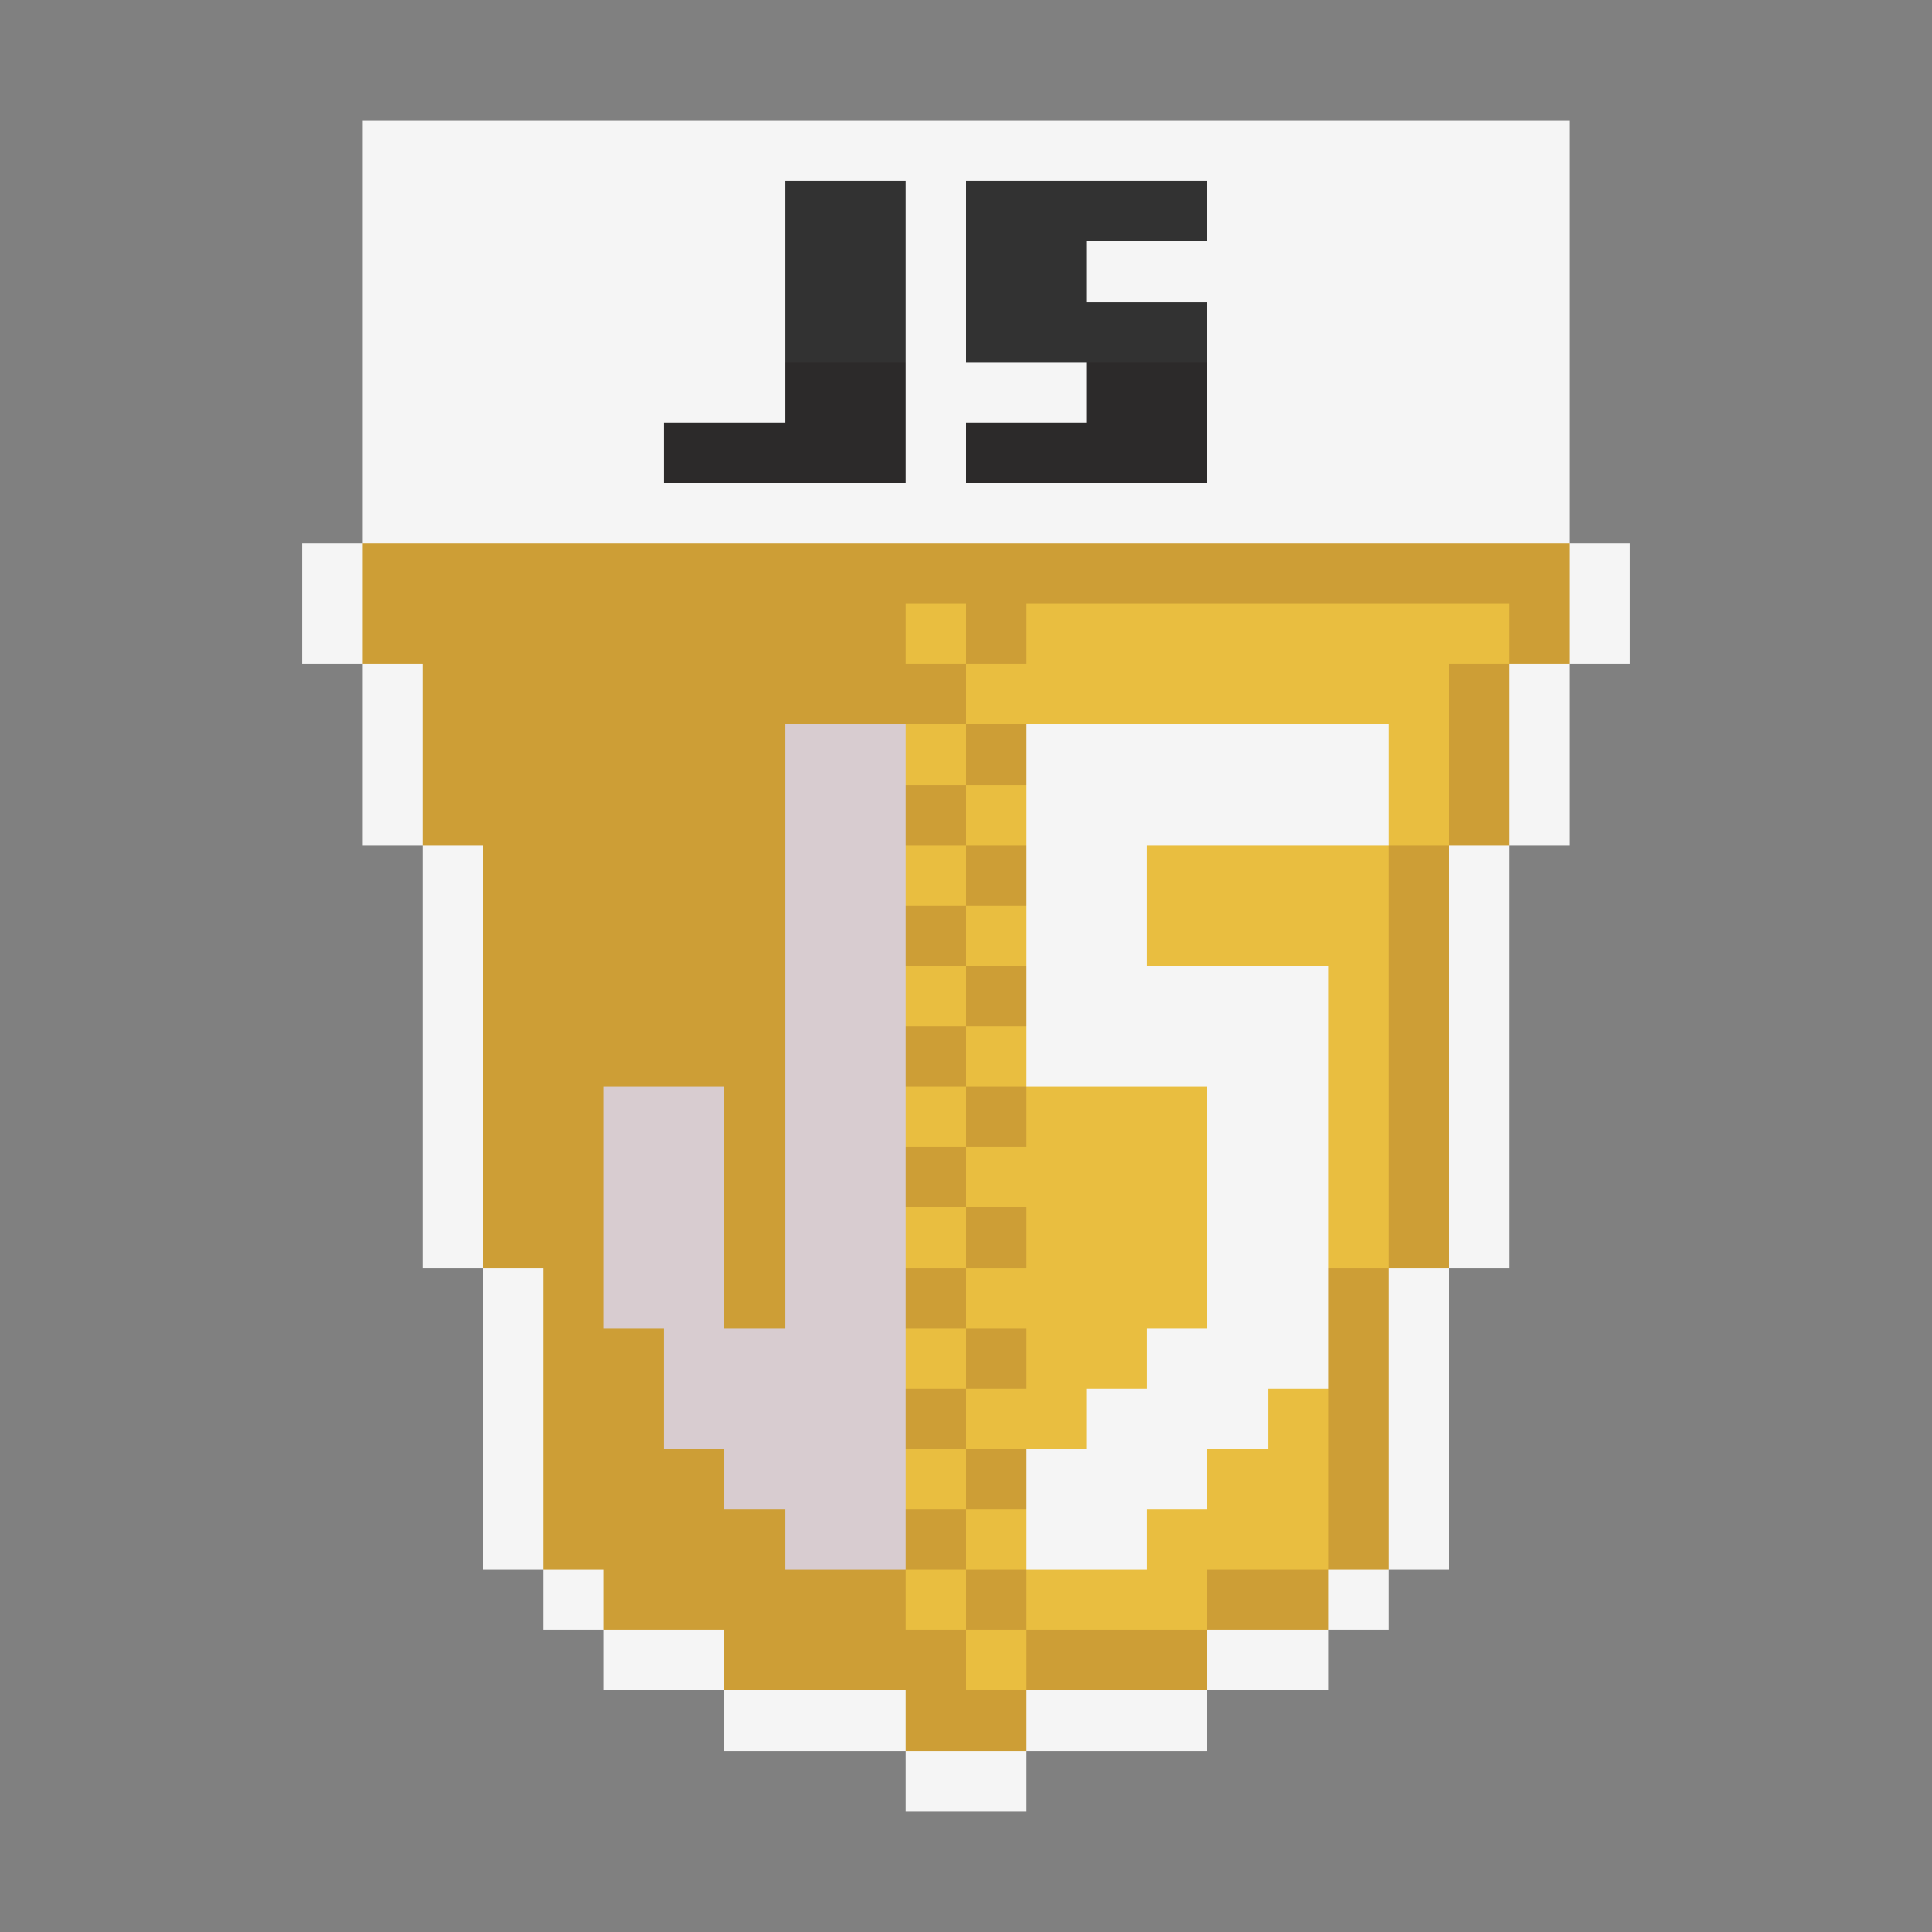 <svg xmlns="http://www.w3.org/2000/svg" shape-rendering="crispEdges" viewBox="0 -0.5 32 32" width="32" height="32"><rect x="0" y="-0.5" width="32" height="32" fill="#808080" stroke="none"/><path stroke="#f5f5f5" d="M6,2h20M6,3h7M15,3h1M20,3h6M6,4h7M15,4h1M18,4h8M6,5h7M15,5h1M20,5h6M6,6h7M15,6h3M20,6h6M6,7h5M15,7h1M20,7h6M6,8h20M5,9h1M26,9h1M5,10h1M26,10h1M6,11h1M25,11h1M6,12h1M17,12h6M25,12h1M6,13h1M17,13h6M25,13h1M7,14h1M17,14h2M24,14h1M7,15h1M17,15h2M24,15h1M7,16h1M17,16h5M24,16h1M7,17h1M17,17h5M24,17h1M7,18h1M20,18h2M24,18h1M7,19h1M20,19h2M24,19h1M7,20h1M20,20h2M24,20h1M8,21h1M20,21h2M23,21h1M8,22h1M19,22h3M23,22h1M8,23h1M18,23h3M23,23h1M8,24h1M17,24h3M23,24h1M8,25h1M17,25h2M23,25h1M9,26h1M22,26h1M10,27h2M20,27h2M12,28h3M17,28h3M15,29h2"/><path stroke="#323232" d="M13,3h2M16,3h4M13,4h2M16,4h2M13,5h2M16,5h4"/><path stroke="#2c2a2a" d="M13,6h2M18,6h2M11,7h4M16,7h4"/><path stroke="#cd9e36" d="M6,9h20M6,10h9M16,10h1M25,10h1M7,11h9M24,11h1M7,12h6M16,12h1M24,12h1M7,13h6M15,13h1M24,13h1M8,14h5M16,14h1M23,14h1M8,15h5M15,15h1M23,15h1M8,16h5M16,16h1M23,16h1M8,17h5M15,17h1M23,17h1M8,18h2M12,18h1M16,18h1M23,18h1M8,19h2M12,19h1M15,19h1M23,19h1M8,20h2M12,20h1M16,20h1M23,20h1M9,21h1M12,21h1M15,21h1M22,21h1M9,22h2M16,22h1M22,22h1M9,23h2M15,23h1M22,23h1M9,24h3M16,24h1M22,24h1M9,25h4M15,25h1M22,25h1M10,26h5M16,26h1M20,26h2M12,27h4M17,27h3M15,28h2"/><path stroke="#e9be40" d="M15,10h1M17,10h8M16,11h8M15,12h1M23,12h1M16,13h1M23,13h1M15,14h1M19,14h4M16,15h1M19,15h4M15,16h1M22,16h1M16,17h1M22,17h1M15,18h1M17,18h3M22,18h1M16,19h4M22,19h1M15,20h1M17,20h3M22,20h1M16,21h4M15,22h1M17,22h2M16,23h2M21,23h1M15,24h1M20,24h2M16,25h1M19,25h3M15,26h1M17,26h3M16,27h1"/><path stroke="#d8ccd0" d="M13,12h2M13,13h2M13,14h2M13,15h2M13,16h2M13,17h2M10,18h2M13,18h2M10,19h2M13,19h2M10,20h2M13,20h2M10,21h2M13,21h2M11,22h4M11,23h4M12,24h3M13,25h2"/></svg>
